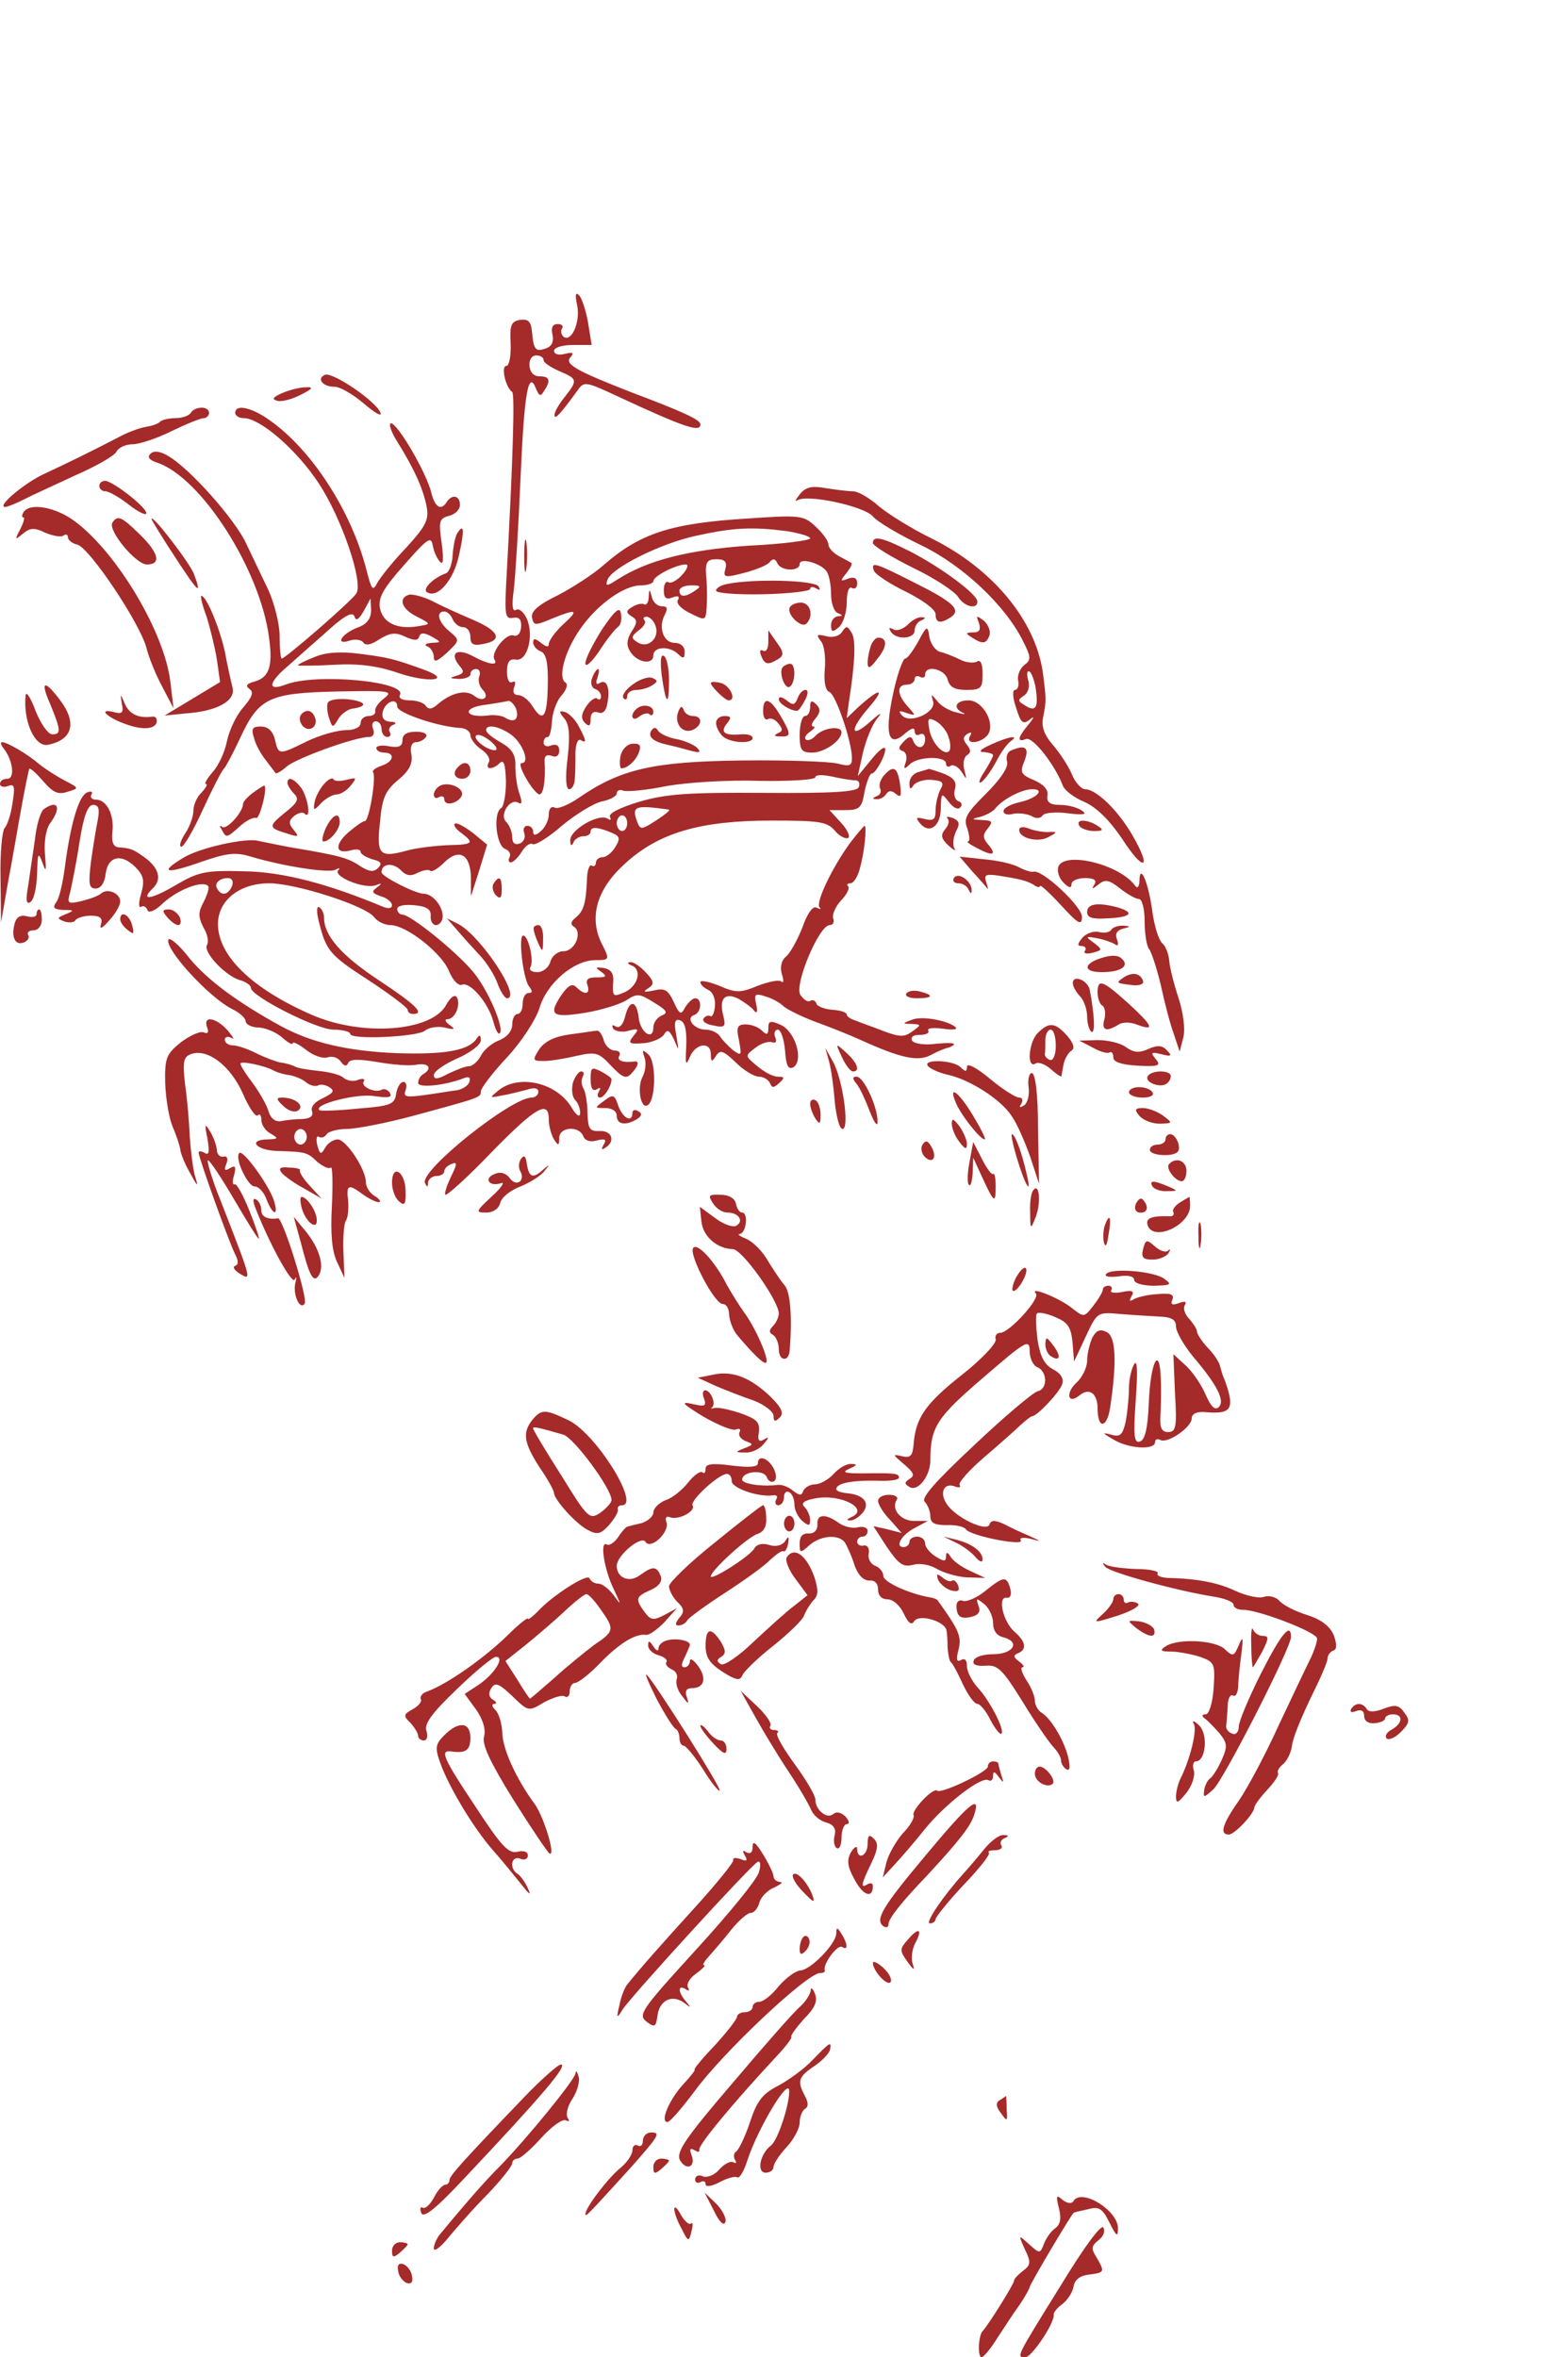 <?xml version="1.0" standalone="no"?>
<!DOCTYPE svg PUBLIC "-//W3C//DTD SVG 20010904//EN"
 "http://www.w3.org/TR/2001/REC-SVG-20010904/DTD/svg10.dtd">
<svg version="1.0" xmlns="http://www.w3.org/2000/svg"
 width="300pt" height="451pt" viewBox="0 0 300 451"
 preserveAspectRatio="xMidYMid meet">
<g transform="translate(0,451) scale(0.1,-0.1)"
fill="#a52a2a" stroke="none">
<path d="M1104 3927 c7 -30 -9 -71 -25 -62 -5 4 -7 11 -4 16 4 5 0 9 -8 9 -10
0 -13 -7 -10 -20 3 -13 -1 -22 -11 -26 -21 -8 -25 -4 -28 30 -2 21 -7 26 -23
24 -17 -3 -20 -10 -18 -45 1 -24 -3 -43 -8 -43 -11 0 -2 -41 11 -50 5 -4 2
-123 -12 -375 -2 -52 -1 -60 14 -57 12 2 16 -4 15 -18 -1 -12 -7 -18 -14 -16
-14 6 -45 -33 -37 -46 8 -12 -11 -10 -42 7 -31 16 -45 5 -24 -20 9 -10 7 -14
-7 -18 -14 -4 -13 -5 5 -6 12 0 22 4 22 9 0 6 5 10 11 10 6 0 9 -6 6 -14 -3
-7 0 -19 6 -25 15 -15 1 -26 -16 -12 -16 12 -43 6 -69 -16 -11 -10 -18 -11
-23 -4 -3 6 -17 11 -31 11 -14 0 -22 4 -19 10 16 26 -161 43 -219 20 -32 -12
-33 1 -4 28 13 11 47 42 77 68 38 35 55 45 59 35 3 -10 8 -7 18 10 l13 24 1
-23 c0 -15 -8 -26 -24 -32 -31 -11 -47 -35 -18 -26 11 4 23 2 27 -3 4 -7 15
-5 31 6 20 12 30 14 49 5 17 -8 25 -8 27 0 3 8 9 8 24 0 19 -11 19 -11 -1 -12
-11 -1 -14 -4 -7 -7 6 -2 12 -12 12 -20 0 -11 6 -9 25 8 25 24 25 24 5 41 -21
17 -27 38 -10 38 6 0 13 -7 16 -15 4 -8 12 -15 20 -15 8 0 14 -8 14 -19 0 -14
6 -17 25 -13 38 7 30 25 -22 47 -26 11 -61 27 -78 36 -17 8 -37 13 -43 11 -21
-7 -13 -28 16 -42 27 -14 27 -14 3 -18 -41 -7 -68 6 -74 34 -4 20 6 38 47 84
44 50 51 55 54 36 2 -11 8 -25 14 -31 6 -7 7 5 3 36 -6 41 -5 47 14 52 12 3
21 12 21 21 0 18 -15 21 -25 6 -11 -18 -23 -11 -30 18 -9 37 -64 132 -77 132
-5 0 0 -16 12 -35 33 -53 49 -89 56 -123 5 -26 0 -37 -38 -79 -25 -26 -50 -57
-56 -68 -9 -17 -11 -14 -21 25 -29 113 -106 232 -188 288 -33 23 -63 29 -63
12 0 -5 7 -10 16 -10 32 0 102 -61 144 -125 44 -67 85 -188 72 -210 -7 -13
-136 -125 -143 -125 -2 0 -4 19 -4 43 0 23 -10 62 -21 87 -12 25 -31 65 -43
90 -21 46 -109 145 -150 168 -15 9 -27 10 -33 4 -7 -7 -2 -12 12 -17 84 -27
199 -206 215 -337 7 -53 0 -74 -28 -82 -15 -4 -18 -8 -10 -14 9 -6 6 -15 -12
-36 -14 -16 -27 -45 -31 -65 -4 -20 -16 -46 -27 -58 -11 -13 -17 -23 -13 -23
4 0 0 -7 -8 -16 -9 -8 -16 -24 -16 -35 0 -11 -7 -31 -16 -44 -9 -14 -12 -25
-7 -25 5 0 24 33 42 73 18 39 36 74 40 77 3 3 17 29 30 57 36 78 55 87 186 90
101 2 108 1 90 -13 -11 -8 -19 -20 -17 -25 1 -5 -5 -9 -13 -9 -8 0 -15 -6 -15
-13 0 -8 -11 -14 -28 -14 -16 0 -49 -9 -74 -21 -55 -27 -55 -27 -62 3 -4 16
-13 25 -27 25 -16 0 -19 -4 -13 -22 3 -13 14 -32 23 -43 8 -11 17 -22 18 -24
2 -2 11 3 21 12 18 16 131 57 158 57 8 0 11 6 8 15 -4 8 -1 15 5 15 6 0 11 -7
11 -15 0 -8 5 -15 11 -15 5 0 8 4 5 9 -4 5 0 12 6 14 8 3 5 6 -5 6 -12 1 -17
7 -15 18 4 20 28 30 28 11 0 -12 79 -39 123 -41 9 -1 17 -7 17 -14 0 -6 9 -19
21 -27 12 -8 18 -19 14 -25 -8 -14 8 -14 21 -1 8 8 11 -3 12 -35 0 -25 -4 -47
-9 -51 -16 -9 -10 -71 7 -78 8 -3 12 -10 9 -16 -3 -5 -2 -10 2 -10 5 0 14 9
21 20 7 12 17 18 21 15 5 -3 31 13 57 36 27 22 61 43 77 46 15 3 27 10 27 15
0 6 6 8 13 5 7 -2 44 1 82 9 40 7 116 12 178 10 59 -1 107 2 107 7 0 5 14 5
33 1 17 -4 37 -7 44 -7 6 0 9 -6 6 -13 -3 -9 -49 -12 -181 -11 -146 1 -188 -2
-239 -17 -37 -11 -60 -23 -56 -29 3 -6 1 -7 -5 -3 -17 10 -72 -22 -71 -42 0
-10 3 -12 6 -4 2 6 11 12 19 12 8 0 14 4 14 9 0 10 14 9 42 -3 14 -6 15 -11 5
-27 -6 -10 -17 -19 -24 -19 -7 0 -13 -5 -13 -11 0 -5 -4 -8 -8 -5 -4 3 -9 -10
-9 -27 -2 -45 -6 -60 -22 -73 -9 -7 -10 -13 -3 -17 17 -11 2 -47 -20 -47 -11
0 -22 -9 -25 -20 -3 -11 -14 -20 -25 -20 -10 0 -17 4 -13 10 7 11 -4 60 -14
60 -10 0 0 -83 11 -97 7 -9 7 -13 -1 -13 -6 0 -11 -9 -11 -20 0 -11 -4 -20
-10 -20 -5 0 -10 -9 -10 -20 0 -13 -10 -24 -24 -30 -14 -5 -30 -18 -36 -30 -6
-11 -16 -20 -23 -20 -7 0 -24 -7 -39 -14 -20 -11 -28 -12 -28 -3 0 7 20 21 45
32 25 11 45 26 45 35 0 10 -3 11 -8 3 -15 -23 -61 -31 -153 -28 -95 4 -163 20
-222 52 -82 45 -139 87 -174 129 -20 26 -39 42 -41 36 -6 -19 78 -110 121
-132 15 -7 27 -18 27 -24 0 -6 12 -12 26 -12 14 -1 34 -10 45 -20 10 -9 19
-14 19 -10 0 4 12 -2 26 -13 14 -11 32 -17 41 -14 8 3 19 0 25 -8 6 -9 11 -10
14 -3 3 8 20 8 56 2 29 -5 62 -8 75 -5 23 4 31 -7 13 -18 -6 -3 -10 -11 -10
-17 0 -10 51 -5 87 9 10 4 14 2 11 -7 -2 -7 -13 -14 -24 -16 -10 -1 -38 -6
-61 -9 -36 -5 -42 -4 -37 9 3 9 1 16 -4 16 -6 0 -12 -10 -14 -22 -3 -21 -10
-24 -73 -29 -38 -4 -72 -5 -74 -3 -12 11 71 32 104 27 28 -4 36 -3 31 6 -4 6
-11 9 -16 6 -12 -7 -41 6 -34 16 3 5 -2 6 -11 3 -8 -4 -21 -2 -28 4 -6 6 -28
11 -47 13 -19 2 -39 5 -45 8 -5 3 -18 7 -28 8 -10 2 -31 10 -47 18 -16 8 -36
15 -45 15 -8 0 -15 5 -15 11 0 5 6 7 13 3 6 -4 3 2 -7 14 -22 25 -48 30 -40 7
4 -10 2 -14 -7 -10 -8 2 -27 -7 -44 -20 -27 -22 -30 -30 -29 -77 1 -29 7 -66
14 -83 7 -16 14 -37 15 -45 1 -8 9 -28 19 -45 14 -26 16 -27 9 -5 -4 14 -8 48
-10 75 -1 28 -5 73 -9 101 -5 42 -3 52 11 57 31 12 75 -21 99 -74 12 -28 25
-47 29 -43 4 4 7 0 7 -9 0 -9 8 -21 18 -26 15 -9 15 -10 -5 -11 -39 0 -25 -20
15 -22 58 -2 59 -2 79 -21 11 -9 22 -14 26 -11 3 4 4 -29 2 -72 -3 -55 0 -88
10 -109 l14 -30 -2 50 c-1 28 1 55 5 60 4 6 5 23 4 38 -4 31 1 32 28 12 11 -8
25 -15 30 -15 6 0 3 5 -6 11 -10 5 -18 18 -18 27 0 25 -38 82 -54 82 -8 0 -19
-7 -24 -16 -8 -14 -10 -13 -15 5 -3 12 -1 19 3 16 5 -3 11 -1 15 5 3 5 21 10
38 10 18 0 75 11 127 25 129 35 130 35 130 47 0 6 22 35 50 65 28 30 55 72 62
94 14 48 66 92 107 92 27 0 28 1 13 30 -26 51 -11 105 43 154 65 60 145 83
281 83 91 0 106 -2 121 -19 9 -11 21 -17 26 -14 4 3 -2 16 -14 29 l-22 24 30
0 c27 0 32 4 37 35 4 19 10 35 14 35 4 0 12 11 19 25 15 33 4 32 -23 -2 l-23
-28 10 45 c6 25 18 54 27 65 11 13 7 12 -11 -4 -40 -36 -43 -19 -5 25 33 38
22 39 -20 1 l-22 -21 4 30 c12 76 14 121 5 134 -8 13 -10 13 -18 1 -5 -8 -18
-12 -31 -8 -17 4 -19 3 -10 -9 7 -7 10 -32 8 -54 -2 -25 1 -41 9 -44 12 -5 43
-95 43 -127 0 -14 -5 -16 -27 -10 -16 4 -98 7 -183 6 -169 -2 -232 -16 -312
-71 -20 -14 -42 -23 -47 -19 -6 3 -11 -2 -11 -13 0 -11 -7 -25 -15 -32 -10 -9
-15 -9 -15 -1 0 6 -5 11 -11 11 -6 0 -9 -6 -6 -14 3 -8 -1 -17 -9 -20 -9 -3
-14 1 -14 12 0 10 -5 23 -12 30 -13 13 8 46 24 36 7 -4 7 2 2 17 -5 13 -8 37
-8 53 1 21 -6 33 -27 45 -16 9 -29 19 -29 24 0 12 24 8 47 -8 22 -15 38 -55
21 -55 -5 0 -1 -13 9 -30 9 -16 21 -30 25 -30 8 0 12 29 10 62 -1 11 3 15 13
12 9 -4 15 0 15 10 0 10 -6 13 -15 10 -8 -4 -15 -1 -15 5 0 6 3 11 8 11 4 0 7
14 8 30 1 17 9 39 18 49 10 11 13 22 8 25 -15 9 -2 59 27 101 32 47 84 85 117
85 13 0 24 4 24 8 0 10 44 32 62 32 6 0 3 -9 -7 -20 -10 -11 -22 -17 -26 -14
-5 3 -9 -4 -9 -15 0 -15 4 -19 17 -14 10 4 14 2 10 -5 -4 -6 6 -17 23 -25 30
-15 30 -15 32 11 1 15 1 42 -1 60 -2 27 2 32 20 32 16 0 20 -5 17 -18 -5 -17
-2 -18 36 -8 23 6 45 15 49 21 6 7 10 6 14 -2 6 -16 43 -17 43 -2 0 13 42 1
52 -15 4 -6 8 -25 8 -43 0 -17 6 -34 13 -36 10 -4 10 -6 0 -6 -7 -1 -13 -8
-13 -17 0 -14 3 -14 15 -4 8 7 15 28 15 47 0 20 4 32 10 28 6 -3 10 1 10 9 0
10 -6 13 -17 9 -16 -6 -16 -5 -4 10 8 10 12 18 10 20 -2 1 -13 7 -24 13 -11 6
-20 16 -20 22 0 7 -11 22 -24 34 -23 22 -29 23 -130 16 -147 -9 -206 -28 -276
-89 -19 -17 -59 -43 -88 -58 -37 -18 -52 -31 -49 -43 3 -15 6 -15 37 -2 49 20
54 18 22 -11 -15 -14 -27 -31 -27 -37 0 -7 -5 -6 -15 2 -11 9 -15 9 -15 1 0
-6 6 -14 14 -17 11 -4 15 -22 14 -65 -1 -62 -9 -73 -30 -39 -7 11 -19 20 -26
20 -9 0 -12 6 -8 16 3 8 2 12 -4 9 -6 -3 -10 5 -10 20 0 19 5 25 17 23 22 -4
35 46 21 78 -6 13 -15 21 -21 17 -7 -4 -8 10 -4 39 3 24 9 122 13 216 7 161
15 207 30 167 6 -13 8 -14 15 -3 13 20 11 28 -9 28 -11 0 -18 8 -19 20 -1 11
4 20 13 20 8 0 14 -4 14 -9 0 -5 14 -14 30 -21 35 -15 36 -17 10 -50 -11 -14
-20 -29 -19 -35 0 -9 12 4 44 48 12 18 16 17 76 -11 129 -60 159 -70 159 -54
0 9 -33 24 -131 61 -105 41 -129 54 -118 67 8 9 5 11 -10 7 -12 -3 -21 -1 -21
6 0 6 16 11 36 11 l36 0 -7 43 c-4 23 -12 47 -17 52 -7 7 -8 1 -4 -18z m400
-433 c25 -4 46 -10 46 -14 0 -4 -53 -11 -117 -14 -116 -8 -195 -28 -252 -65
-20 -13 -23 -13 -19 -1 7 23 101 70 170 85 73 16 108 17 172 9z m-174 -114
c-19 -13 -30 -13 -30 0 0 6 10 10 23 10 18 0 19 -2 7 -10z m-343 -225 c7 -20
-2 -29 -19 -19 -7 5 -23 7 -35 5 -43 -5 -50 14 -8 20 22 3 44 7 48 8 4 0 10
-6 14 -14z m-37 -78 c0 -4 -9 -3 -20 3 -11 6 -20 15 -20 20 0 6 9 5 20 -2 11
-7 20 -16 20 -21z m330 -116 c3 -1 -8 -10 -25 -21 -28 -18 -30 -18 -36 -2 -11
30 -4 32 61 23z m-80 -26 c0 -8 -4 -15 -10 -15 -5 0 -10 7 -10 15 0 8 5 15 10
15 6 0 10 -7 10 -15z m-675 -474 c6 -3 19 -7 29 -8 11 -2 25 -8 32 -14 7 -6
17 -8 22 -6 4 3 14 2 22 -3 11 -7 8 -11 -12 -21 -16 -7 -24 -17 -21 -25 3 -9
-3 -14 -18 -15 -13 0 -32 -2 -41 -4 -11 -2 -20 5 -24 18 -3 12 -17 36 -30 54
-13 17 -24 34 -24 38 0 6 48 -4 65 -14z m62 -126 c0 -8 -6 -15 -12 -15 -6 0
-12 7 -12 15 0 8 6 15 12 15 6 0 12 -7 12 -15z"/>
<path d="M542 2394 c9 -9 21 -13 28 -9 14 9 -5 25 -30 25 -12 0 -12 -3 2 -16z"/>
<path d="M622 3793 c-17 -7 -5 -23 18 -23 11 0 36 -15 56 -32 21 -18 35 -26
32 -18 -7 21 -90 78 -106 73z"/>
<path d="M540 3758 c-18 -8 -21 -12 -9 -15 8 -2 28 3 45 12 22 11 25 15 9 14
-11 0 -31 -5 -45 -11z"/>
<path d="M365 3720 c-3 -5 -16 -10 -29 -10 -12 0 -26 -3 -30 -7 -3 -4 -16 -8
-28 -10 -12 -2 -36 -11 -52 -20 -48 -25 -97 -49 -140 -69 -38 -17 -94 -64 -76
-64 4 0 21 7 37 15 15 8 60 28 98 46 39 17 74 37 78 45 4 8 18 14 31 14 12 0
46 11 74 25 29 14 56 25 62 25 5 0 10 5 10 10 0 6 -6 10 -14 10 -8 0 -18 -4
-21 -10z"/>
<path d="M190 3580 c0 -5 5 -10 12 -10 6 0 26 -11 45 -26 18 -14 33 -21 33
-16 0 12 -65 62 -79 62 -6 0 -11 -4 -11 -10z"/>
<path d="M1530 3564 c-8 -10 -10 -15 -4 -11 20 12 128 -12 144 -31 8 -10 50
-35 92 -55 81 -39 163 -117 196 -185 15 -30 15 -35 1 -45 -8 -7 -13 -20 -11
-29 2 -10 -1 -18 -6 -18 -5 0 -5 -14 2 -34 9 -29 13 -33 26 -23 10 8 9 5 -2
-9 -21 -25 -23 -35 -5 -28 13 5 55 -49 70 -88 3 -10 22 -24 41 -32 23 -10 48
-34 73 -71 42 -65 58 -59 19 8 -28 48 -69 87 -90 87 -7 0 -19 13 -25 28 -6 15
-23 41 -36 56 -18 21 -23 36 -19 55 6 30 6 33 -1 86 -15 99 -96 197 -213 255
-37 18 -82 46 -100 61 -18 16 -40 29 -50 29 -9 0 -33 3 -52 6 -27 5 -39 2 -50
-12z m452 -374 c5 -35 -1 -43 -22 -29 -13 8 -13 10 -1 18 8 5 12 18 8 30 -3
12 -2 19 3 16 4 -3 10 -19 12 -35z"/>
<path d="M45 3530 c-3 -5 -4 -10 0 -10 3 0 0 -10 -6 -22 -11 -21 -11 -22 5 -9
13 11 22 12 42 2 14 -6 30 -9 35 -6 5 4 9 2 9 -3 0 -5 8 -12 18 -14 23 -6 119
-149 132 -197 5 -20 19 -54 31 -76 l21 -40 -6 50 c-11 95 -102 247 -182 307
-37 28 -87 37 -99 18z"/>
<path d="M215 3510 c-9 -15 45 -80 66 -80 28 0 23 22 -14 58 -35 34 -42 37
-52 22z"/>
<path d="M290 3517 c0 -2 20 -35 45 -73 45 -69 52 -75 36 -32 -8 21 -81 116
-81 105z"/>
<path d="M875 3490 c-4 -6 -8 -26 -9 -43 -1 -17 -7 -32 -13 -34 -23 -8 -46
-30 -36 -36 20 -13 51 23 61 70 11 49 10 63 -3 43z"/>
<path d="M1003 3445 c0 -27 2 -38 4 -22 2 15 2 37 0 50 -2 12 -4 0 -4 -28z"/>
<path d="M1670 3471 c0 -5 34 -26 76 -47 42 -20 81 -46 87 -56 12 -19 37 -25
37 -9 0 14 -69 65 -127 95 -55 28 -73 32 -73 17z"/>
<path d="M1672 3418 c3 -7 30 -25 61 -40 32 -16 57 -34 57 -43 0 -17 9 -19 29
-6 21 14 5 29 -69 66 -77 39 -84 41 -78 23z"/>
<path d="M1393 3393 c-13 -2 -23 -8 -23 -13 0 -5 40 -8 90 -7 49 1 90 6 90 10
0 5 5 5 12 1 7 -4 8 -3 4 4 -7 12 -123 15 -173 5z"/>
<path d="M1241 3367 c0 -10 -5 -16 -9 -13 -4 2 -14 0 -22 -5 -12 -7 -13 -11
-2 -18 12 -7 12 -12 0 -30 -9 -15 -10 -26 -2 -38 13 -21 44 -26 44 -7 0 17 31
19 48 2 9 -9 12 -8 12 5 0 10 -8 17 -19 17 -22 0 -32 30 -19 54 6 12 5 16 -6
16 -8 0 -17 8 -19 18 -4 16 -5 16 -6 -1z m13 -54 c9 -23 -14 -45 -34 -32 -13
8 -13 11 2 23 10 7 15 16 11 19 -3 4 -2 7 4 7 6 0 14 -8 17 -17z"/>
<path d="M395 3331 c7 -22 16 -59 20 -83 l6 -43 -53 -32 -53 -32 40 4 c60 4
96 24 90 49 -3 12 -10 43 -15 70 -10 45 -35 106 -45 106 -2 0 2 -18 10 -39z"/>
<path d="M1510 3344 c0 -15 25 -36 33 -27 15 15 7 42 -13 40 -11 -1 -20 -6
-20 -13z"/>
<path d="M1152 3306 c-17 -27 -32 -56 -32 -65 0 -9 12 2 27 24 14 22 31 43 36
46 5 4 7 15 5 25 -2 14 -11 7 -36 -30z"/>
<path d="M1736 3314 c-9 -8 -21 -12 -27 -8 -8 4 -9 3 -5 -4 10 -17 46 -15 46
2 0 8 6 17 13 19 8 4 9 6 0 6 -6 1 -19 -6 -27 -15z"/>
<path d="M1873 3318 c4 -13 1 -18 -11 -18 -15 0 -15 -2 -2 -10 20 -13 27 -12
33 4 3 8 -2 20 -10 28 -15 11 -16 11 -10 -4z"/>
<path d="M1757 3283 c-10 -18 -21 -33 -25 -33 -4 0 -13 -24 -20 -53 -21 -89
-14 -121 20 -90 12 10 18 12 18 4 0 -7 5 -9 10 -6 6 3 10 -1 10 -9 0 -19 -16
-21 -23 -3 -3 9 -8 9 -18 -2 -10 -10 -11 -15 -2 -18 7 -2 9 -12 6 -21 -5 -14
-3 -15 8 -4 16 15 69 16 69 1 0 -5 4 -8 9 -4 6 3 15 -3 21 -12 10 -16 10 -16
5 4 -3 12 -1 24 5 28 8 5 8 10 0 20 -8 10 -8 15 1 21 8 4 9 3 5 -4 -10 -17 19
-15 33 1 17 21 -8 67 -36 67 -25 0 -31 -15 -10 -24 6 -3 1 -3 -13 1 -14 3 -31
13 -37 22 -12 14 -12 14 -8 0 8 -21 -43 -45 -59 -28 -8 9 -6 10 8 5 19 -6 19
-6 3 12 -21 23 -22 42 -2 42 8 0 15 5 15 11 0 5 5 7 10 4 6 -3 10 -1 10 4 0
20 38 11 43 -9 4 -15 14 -20 36 -20 28 0 31 3 31 31 0 19 -4 28 -11 23 -6 -3
-21 -2 -32 4 -12 6 -30 13 -39 15 -9 3 -18 16 -20 29 -3 22 -5 21 -21 -9z m58
-184 c4 -11 4 -23 1 -26 -10 -10 -34 16 -38 42 -4 21 -2 23 13 15 10 -6 21
-19 24 -31z"/>
<path d="M1470 3282 c0 -13 -4 -20 -10 -17 -6 3 -7 -1 -4 -9 7 -18 13 -19 33
-7 11 7 11 13 -3 32 l-16 23 0 -22z"/>
<path d="M1666 3274 c-3 -9 -6 -23 -6 -32 0 -13 5 -11 19 8 19 23 19 40 1 40
-4 0 -11 -7 -14 -16z"/>
<path d="M602 3253 c-18 -7 -32 -14 -32 -16 0 -1 31 -1 68 1 48 3 85 -2 125
-16 57 -19 103 -14 50 6 -58 21 -69 24 -124 31 -37 5 -66 3 -87 -6z"/>
<path d="M1266 3218 c8 -57 14 -61 14 -10 0 22 -4 44 -10 47 -6 4 -7 -10 -4
-37z"/>
<path d="M1498 3234 c-9 -8 3 -44 13 -38 11 7 12 44 1 44 -5 0 -11 -3 -14 -6z"/>
<path d="M1133 3213 c-4 -9 -1 -19 5 -21 7 -2 12 -9 12 -14 0 -6 -3 -8 -7 -5
-3 4 -13 -2 -21 -14 -10 -15 -11 -24 -3 -32 8 -8 11 -6 11 7 0 11 5 16 14 13
9 -4 16 3 18 17 6 29 -1 48 -15 39 -6 -4 -8 0 -4 10 3 10 4 17 1 17 -2 0 -8
-8 -11 -17z"/>
<path d="M1210 3200 c-14 -10 -21 -22 -17 -26 4 -4 7 -2 7 4 0 7 8 12 18 12 9
0 23 4 30 9 11 7 11 9 0 14 -8 3 -25 -3 -38 -13z"/>
<path d="M1360 3203 c0 -6 27 -33 34 -33 16 0 3 28 -14 33 -11 3 -20 3 -20 0z"/>
<path d="M96 3163 c21 -51 21 -58 4 -58 -8 0 -22 20 -32 45 -9 25 -18 38 -19
30 -5 -49 17 -100 43 -95 48 10 56 43 21 88 -29 38 -36 33 -17 -10z"/>
<path d="M1526 3174 c-5 -13 -9 -14 -21 -4 -9 7 -15 8 -15 2 0 -8 22 -22 35
-22 3 0 9 9 15 20 6 11 7 20 1 20 -5 0 -12 -7 -15 -16z"/>
<path d="M233 3164 c4 -18 1 -21 -17 -16 -31 7 -8 -13 29 -25 32 -11 55 -7 55
8 0 5 -3 8 -7 8 -27 -4 -45 4 -54 24 -9 21 -9 21 -6 1z"/>
<path d="M627 3165 c-2 -5 -1 -19 3 -30 6 -18 7 -18 17 -1 5 9 17 18 26 20 32
4 28 14 -7 18 -20 2 -37 -1 -39 -7z"/>
<path d="M1460 3149 c0 -11 4 -18 9 -15 5 3 14 0 20 -8 9 -11 9 -15 -1 -19 -8
-4 -7 -6 5 -6 21 -1 21 4 0 40 -20 34 -33 37 -33 8z"/>
<path d="M1550 3157 c0 -9 -4 -17 -10 -17 -5 0 -10 -16 -10 -35 0 -30 3 -35
24 -35 23 0 56 23 56 39 0 13 -34 9 -49 -6 -7 -8 -16 -11 -19 -8 -4 3 0 10 8
15 8 6 11 10 6 10 -5 0 -3 7 4 15 10 12 10 19 2 27 -9 9 -12 8 -12 -5z"/>
<path d="M1217 3153 c-13 -12 -7 -25 6 -14 8 6 17 8 20 4 4 -3 7 -1 7 5 0 13
-22 16 -33 5z"/>
<path d="M1298 3149 c-9 -22 7 -43 26 -36 20 8 21 27 2 27 -8 0 -16 5 -18 12
-3 8 -6 7 -10 -3z"/>
<path d="M577 3144 c-10 -11 4 -33 18 -28 8 3 11 12 8 20 -5 15 -16 18 -26 8z"/>
<path d="M1080 3135 c9 -11 11 -32 6 -75 -5 -39 -3 -60 3 -60 6 0 11 10 11 23
1 12 1 34 1 49 1 16 5 25 10 22 12 -7 11 -1 -4 27 -7 13 -19 25 -27 27 -11 3
-11 0 0 -13z"/>
<path d="M1370 3127 c0 -7 5 -18 12 -25 14 -14 58 -16 58 -4 0 5 -10 8 -22 7
-32 -3 -41 4 -27 21 9 11 8 14 -5 14 -9 0 -16 -6 -16 -13z"/>
<path d="M1246 3112 c-7 -12 4 -21 31 -27 10 -2 29 -7 43 -11 19 -5 22 -4 14
5 -6 6 -24 14 -40 17 -16 3 -31 10 -35 16 -4 7 -8 7 -13 0z"/>
<path d="M770 3094 c0 -12 -7 -15 -25 -12 -14 3 -25 1 -25 -3 0 -5 7 -9 15 -9
22 0 18 -18 -5 -25 -11 -4 -19 -9 -16 -13 6 -11 -8 -93 -16 -93 -4 0 -18 -10
-32 -22 -27 -24 -24 -42 5 -34 11 3 19 2 19 -3 0 -4 10 -10 22 -14 17 -4 20
-8 11 -17 -8 -8 -17 -7 -34 4 -24 16 -39 20 -134 36 -27 5 -54 11 -60 12 -23
7 -113 -13 -144 -32 -48 -29 -34 -32 34 -8 49 17 66 19 95 10 64 -19 150 -32
162 -25 7 4 10 3 5 -1 -10 -12 49 -36 71 -29 13 5 14 4 3 -4 -11 -8 -9 -11 8
-17 11 -3 21 -11 21 -17 0 -6 -7 -7 -17 -3 -105 44 -192 67 -266 68 -74 2 -87
-1 -130 -26 -49 -29 -70 -31 -44 -6 17 17 11 39 -17 59 -21 15 -25 17 -50 19
-9 1 -13 10 -11 29 4 33 -11 62 -31 62 -8 0 -12 4 -9 10 3 5 0 7 -8 4 -16 -6
-32 -59 -43 -144 -4 -30 -11 -61 -17 -67 -7 -10 -3 -13 14 -14 21 0 22 -1 5
-8 -17 -7 -18 -8 -3 -14 9 -3 19 -2 21 2 3 5 17 9 30 9 18 0 23 -5 19 -17 -3
-10 3 -7 16 8 12 13 21 29 21 36 0 16 -24 26 -36 16 -5 -5 -22 -11 -38 -15
-26 -6 -28 -5 -22 16 3 13 12 56 18 96 8 51 16 72 26 72 11 0 13 -8 9 -29 -3
-15 -9 -51 -13 -80 -5 -42 -4 -51 9 -51 10 0 17 11 19 27 4 35 30 41 57 14 16
-16 18 -26 11 -51 -5 -17 -5 -28 0 -25 4 3 10 0 12 -6 2 -7 15 -2 31 14 28 25
74 43 85 32 3 -3 -1 -16 -8 -30 -11 -20 -11 -29 -1 -49 8 -13 11 -28 7 -34 -8
-13 34 -58 62 -67 12 -3 22 -10 22 -15 0 -16 126 -80 158 -80 18 0 32 -4 32
-8 0 -12 128 -6 143 6 7 6 24 9 38 6 19 -5 21 -3 9 5 -8 6 -10 11 -4 11 15 0
26 28 18 42 -4 6 -12 0 -20 -14 -27 -52 -162 -62 -259 -19 -114 50 -178 113
-178 173 0 45 41 78 98 78 51 0 185 -43 201 -65 6 -8 20 -15 31 -15 30 0 98
-53 112 -88 7 -17 18 -29 25 -26 16 6 51 -36 60 -71 4 -15 9 -25 12 -22 10 9
-24 87 -52 119 -34 40 -119 108 -134 108 -5 0 -10 5 -10 11 0 6 14 9 33 7 23
-2 32 -8 31 -20 -1 -10 4 -18 10 -18 7 0 13 8 13 17 0 20 -20 43 -36 43 -16 0
-81 33 -81 41 0 17 21 19 36 5 11 -12 20 -13 33 -6 10 5 21 7 24 4 3 -3 15 4
26 15 29 29 51 17 52 -28 l0 -36 16 50 15 49 -28 23 c-16 12 -31 20 -34 17 -3
-3 3 -11 13 -18 25 -19 22 -22 -25 -23 -24 -1 -59 -5 -78 -10 -54 -15 -60 -9
-53 54 4 46 10 60 35 81 22 18 28 32 25 49 -3 14 1 23 9 23 7 0 16 5 19 10 4
6 -5 10 -19 10 -17 0 -26 -5 -26 -16z m-326 -279 c-7 -17 -20 -20 -28 -6 -7
10 3 21 20 21 8 0 11 -6 8 -15z"/>
<path d="M1895 3085 c-20 -9 -24 -14 -12 -14 9 -1 17 -3 17 -6 0 -3 -8 -18
-17 -32 -10 -15 -12 -24 -5 -19 6 4 19 22 28 39 9 18 22 35 28 39 18 13 -7 8
-39 -7z"/>
<path d="M7 3078 c18 -23 22 -58 7 -58 -8 0 -14 -4 -14 -10 0 -5 7 -7 15 -4
13 5 14 -1 9 -32 -3 -22 -10 -43 -15 -48 -5 -6 -9 -48 -8 -95 l1 -86 13 75 c8
41 19 107 26 145 7 39 14 72 15 74 2 2 14 -9 27 -24 18 -21 28 -26 46 -20 23
7 23 7 -6 22 -15 8 -37 22 -48 31 -22 19 -61 42 -71 42 -4 0 -2 -6 3 -12z"/>
<path d="M1187 3063 c-2 -13 -1 -23 2 -23 12 0 28 15 34 32 4 12 1 16 -13 15
-11 -1 -20 -11 -23 -24z"/>
<path d="M1934 3074 c-7 -3 -10 -13 -7 -22 2 -11 -13 -33 -41 -61 -38 -38 -43
-47 -35 -67 4 -13 5 -24 1 -24 -4 0 4 -6 18 -13 30 -16 38 -13 20 8 -10 12
-10 18 0 30 10 13 9 15 -11 16 -21 1 -21 2 -4 6 11 3 25 10 30 17 14 17 50 36
70 36 26 0 8 -18 -25 -25 -17 -4 -30 -11 -30 -17 0 -6 8 -8 19 -5 10 2 25 0
34 -4 9 -6 18 -5 22 1 3 5 25 7 48 4 31 -4 38 -2 27 5 -8 6 -27 11 -42 11 -19
0 -26 5 -24 18 2 11 -7 21 -25 29 -26 11 -28 15 -19 37 10 26 2 32 -26 20z"/>
<path d="M877 3043 c-12 -11 -8 -23 8 -23 8 0 15 7 15 15 0 16 -12 20 -23 8z"/>
<path d="M1690 3025 c-6 -8 -9 -18 -6 -24 3 -5 0 -12 -6 -14 -9 -4 -10 -6 -1
-6 6 -1 15 4 18 9 5 8 11 8 19 1 10 -8 11 -4 8 19 -5 33 -13 37 -32 15z"/>
<path d="M1758 3033 c-10 -2 -18 -12 -18 -21 0 -12 2 -14 8 -4 5 6 20 11 34
10 22 -2 25 -5 17 -19 -5 -10 -9 -28 -9 -40 0 -17 -4 -20 -21 -16 -16 4 -18 3
-9 -8 18 -22 40 -6 40 29 1 29 1 30 15 12 8 -11 18 -16 22 -11 5 4 3 10 -3 12
-7 2 -10 13 -7 23 4 14 -2 22 -22 30 -14 5 -27 9 -28 9 -1 -1 -10 -3 -19 -6z"/>
<path d="M620 3010 c-8 -9 -16 -24 -18 -34 -3 -18 -2 -18 13 -2 9 9 22 16 29
16 8 0 20 8 27 17 12 15 12 16 -8 11 -12 -3 -23 -3 -25 1 -2 4 -10 0 -18 -9z"/>
<path d="M550 3012 c0 -4 6 -14 13 -21 10 -10 6 -17 -18 -36 -32 -26 -32 -29
5 -40 21 -7 23 -6 12 7 -10 12 -10 18 1 27 8 6 17 8 20 4 13 -12 6 32 -7 50
-14 18 -26 22 -26 9z"/>
<path d="M485 2994 c-11 -8 -20 -18 -20 -22 0 -16 -32 -51 -40 -44 -5 4 -5 1
-1 -5 9 -17 9 -17 36 7 12 11 26 17 30 15 6 -4 22 55 16 62 0 1 -10 -5 -21
-13z"/>
<path d="M837 3003 c-11 -10 -8 -25 3 -18 6 3 10 1 10 -4 0 -13 22 -10 32 4
12 17 -30 34 -45 18z"/>
<path d="M84 2962 c-6 -4 -14 -29 -17 -57 -4 -27 -10 -68 -13 -89 -5 -28 -4
-37 4 -32 7 4 12 28 13 54 1 40 2 43 10 22 7 -20 8 -18 5 16 -2 24 2 48 10 59
22 30 15 46 -12 27z"/>
<path d="M623 2925 c-6 -14 -8 -25 -4 -25 12 0 31 23 31 37 0 21 -14 15 -27
-12z"/>
<path d="M1813 2944 c4 -4 2 -13 -5 -21 -9 -11 -7 -18 7 -31 10 -9 15 -11 11
-5 -4 7 -2 21 3 32 8 15 7 20 -6 26 -10 3 -14 3 -10 -1z"/>
<path d="M2065 2930 c3 -5 16 -10 28 -10 18 0 19 2 7 10 -20 13 -43 13 -35 0z"/>
<path d="M1627 2898 c-35 -48 -67 -115 -59 -124 4 -4 2 -4 -5 -1 -7 5 -18 -9
-28 -38 -10 -25 -24 -50 -32 -56 -8 -7 -11 -20 -7 -33 4 -12 3 -18 -1 -14 -4
4 -24 0 -45 -8 -34 -14 -42 -14 -74 0 -20 8 -36 11 -36 7 0 -5 7 -11 15 -15 8
-3 14 -16 13 -30 -1 -13 -5 -23 -9 -20 -4 2 -10 0 -13 -5 -3 -5 5 -11 19 -13
22 -5 24 -2 19 18 -9 34 3 46 29 33 12 -7 26 -17 30 -23 5 -6 7 -2 4 12 -5 20
-2 22 16 16 12 -3 29 -12 37 -20 9 -7 36 -20 60 -29 25 -9 63 -24 85 -34 79
-36 112 -43 137 -29 13 7 26 12 30 13 3 0 9 3 13 6 3 4 -12 4 -34 2 -22 -3
-42 0 -46 6 -3 7 2 11 15 11 12 0 19 4 16 8 -3 5 9 6 27 4 18 -3 29 -2 26 2
-13 13 -65 23 -84 15 -19 -7 -19 -8 -1 -8 19 -1 19 -2 2 -14 -16 -12 -25 -11
-55 0 -20 8 -44 16 -53 20 -10 3 -18 8 -18 12 0 4 -12 8 -27 9 -16 1 -30 7
-31 12 -2 6 -8 8 -12 5 -5 -3 -13 3 -19 12 -11 21 36 132 56 133 7 0 10 6 7
13 -2 7 4 22 15 34 11 11 17 24 14 27 -4 3 -2 6 4 6 6 0 14 12 18 28 9 31 14
82 9 82 -1 0 -14 -15 -27 -32z"/>
<path d="M1950 2922 c0 -16 37 -25 57 -13 17 9 16 10 -2 9 -11 0 -28 3 -37 7
-11 4 -18 3 -18 -3z"/>
<path d="M1860 2843 c14 -15 27 -30 29 -33 2 -3 1 3 -2 12 -5 14 -1 16 21 13
45 -7 56 -10 70 -18 6 -5 12 -5 12 -2 0 3 18 -13 40 -37 33 -36 40 -40 40 -22
0 20 -77 92 -93 86 -4 -1 -17 3 -28 9 -11 6 -41 13 -67 15 l-46 5 24 -28z"/>
<path d="M2025 2852 c-3 -9 1 -22 10 -31 10 -10 15 -11 15 -3 0 7 12 12 26 12
17 0 23 -4 18 -12 -6 -10 -5 -10 8 0 12 10 20 9 41 -8 14 -11 30 -20 36 -20 6
0 11 -19 11 -43 0 -24 4 -47 8 -52 5 -6 15 -37 23 -70 7 -33 18 -75 25 -94
l11 -33 7 27 c4 16 0 47 -9 75 -9 27 -17 59 -18 72 -1 13 -7 28 -13 33 -7 6
-15 32 -19 59 -7 55 -24 97 -25 61 0 -11 -4 -16 -8 -10 -29 41 -135 67 -147
37z"/>
<path d="M1825 2830 c-3 -5 0 -10 9 -10 8 0 17 -6 19 -12 4 -8 6 -9 6 -2 1 18
-26 37 -34 24z"/>
<path d="M944 2819 c-3 -6 -1 -16 5 -22 8 -8 11 -5 11 11 0 24 -5 28 -16 11z"/>
<path d="M610 2747 c14 -56 20 -64 96 -113 41 -27 74 -52 74 -56 0 -5 5 -8 10
-8 24 0 5 18 -66 65 -71 47 -104 85 -104 119 0 8 -4 17 -9 20 -5 4 -6 -8 -1
-27z"/>
<path d="M2080 2765 c0 -11 10 -14 40 -12 44 2 52 11 18 21 -38 10 -58 7 -58
-9z"/>
<path d="M70 2761 c0 -5 -8 -7 -19 -4 -12 3 -20 -2 -23 -14 -7 -26 1 -43 18
-36 7 3 11 9 8 14 -3 5 2 9 10 9 9 0 16 9 16 20 0 11 -2 20 -5 20 -3 0 -5 -4
-5 -9z"/>
<path d="M320 2755 c7 -8 16 -15 21 -15 5 0 6 7 3 15 -4 8 -13 15 -21 15 -13
0 -13 -3 -3 -15z"/>
<path d="M230 2751 c0 -5 6 -14 14 -20 12 -10 13 -8 9 8 -5 21 -23 30 -23 12z"/>
<path d="M875 2730 c11 -13 31 -35 44 -49 13 -14 28 -38 33 -53 6 -16 14 -28
18 -28 29 0 -50 119 -93 142 l-22 11 20 -23z"/>
<path d="M1021 2733 c0 -5 4 -17 9 -28 8 -18 9 -17 9 8 1 15 -3 27 -9 27 -5 0
-10 -3 -9 -7z"/>
<path d="M2126 2731 c-3 -5 -14 -7 -24 -4 -10 2 -24 -3 -31 -11 -10 -12 -10
-16 -2 -16 7 0 10 -4 7 -9 -4 -5 3 -7 14 -4 19 5 20 6 3 19 -17 12 -16 13 5 9
12 -2 27 -7 34 -11 7 -5 9 -2 5 9 -4 10 0 17 11 20 16 4 16 5 0 6 -9 0 -19 -3
-22 -8z"/>
<path d="M2107 2677 c-35 -11 -35 -27 1 -27 37 0 54 12 38 26 -7 7 -21 7 -39
1z"/>
<path d="M1208 2663 c21 -8 13 -39 -12 -51 -23 -10 -24 -9 -23 16 2 19 -3 27
-18 30 -16 2 -17 1 -5 -7 12 -9 11 -11 -9 -11 -16 0 -21 -4 -17 -15 6 -17 -5
-20 -21 -4 -8 8 -15 4 -27 -12 -28 -41 -21 -47 42 -37 31 5 67 16 80 24 21 14
26 13 53 -4 25 -15 28 -20 15 -25 -9 -4 -16 -14 -16 -23 0 -26 -25 -10 -28 19
-4 34 -18 35 -26 2 -4 -16 -11 -23 -18 -19 -6 4 -8 3 -5 -4 4 -5 17 -8 30 -4
19 5 20 3 9 -10 -11 -14 -9 -16 18 -14 17 1 35 9 40 16 7 12 11 9 20 -10 9
-22 9 -22 4 9 -5 25 -3 32 7 29 10 -4 13 -19 12 -49 -2 -36 -1 -40 7 -21 11
26 40 30 40 5 0 -15 2 -16 10 -3 8 12 14 10 38 -13 15 -15 35 -27 44 -27 9 0
18 -6 21 -12 4 -10 7 -10 18 0 11 10 10 12 -3 12 -9 0 -26 9 -39 20 -24 20
-24 20 -4 35 11 9 25 13 32 11 7 -3 10 1 6 10 -3 7 0 14 5 14 6 0 12 -18 14
-40 2 -29 6 -37 16 -32 20 13 4 68 -24 81 -20 9 -24 8 -24 -6 0 -13 -3 -14
-12 -5 -7 7 -21 12 -31 12 -16 0 -19 -5 -13 -31 5 -29 5 -30 -12 -18 -9 8 -21
20 -25 27 -4 6 -17 12 -27 12 -22 0 -39 22 -22 28 14 4 16 32 2 32 -5 0 -13
-8 -19 -17 -8 -16 -11 -14 -22 10 -11 23 -17 27 -38 22 -19 -4 -22 -3 -11 4
12 8 12 13 -4 30 -11 12 -24 21 -30 20 -6 0 -6 -3 2 -6z"/>
<path d="M2150 2640 c-16 -11 -15 -11 18 -15 12 -1 21 2 19 8 -5 15 -20 18
-37 7z"/>
<path d="M2053 2626 c1 -6 8 -17 15 -24 6 -7 12 -24 12 -37 0 -13 4 -26 8 -29
8 -5 6 33 -3 80 -4 20 -36 31 -32 10z"/>
<path d="M2100 2611 c0 -11 4 -22 9 -25 5 -3 7 -15 4 -26 -6 -21 3 -25 26 -11
8 6 24 6 38 0 33 -12 29 -2 -19 42 -49 44 -58 47 -58 20z"/>
<path d="M1734 2609 c-3 -5 6 -9 20 -9 31 0 34 6 6 13 -11 3 -23 1 -26 -4z"/>
<path d="M1986 2534 c-18 -17 -22 -69 -5 -59 5 4 19 -1 30 -11 10 -9 19 -15
20 -13 0 2 2 13 4 23 2 10 9 22 15 26 7 4 4 14 -8 28 -23 26 -35 27 -56 6z
m34 -25 c0 -17 -5 -29 -11 -27 -6 2 -10 7 -10 11 1 4 1 16 1 27 0 11 5 20 10
20 6 0 10 -14 10 -31z"/>
<path d="M1091 2531 c-30 -4 -48 -13 -59 -28 -14 -22 -13 -23 9 -23 13 0 42 5
63 10 36 8 42 6 65 -19 22 -23 29 -26 39 -15 14 15 16 25 5 23 -20 -3 -34 2
-28 11 3 6 -1 10 -9 10 -8 0 -18 9 -21 20 -3 11 -9 19 -13 18 -4 0 -27 -4 -51
-7z"/>
<path d="M2090 2506 c14 -8 28 -12 32 -10 5 3 8 -1 8 -9 0 -9 15 -14 47 -16
40 -2 45 0 34 13 -10 12 -9 14 11 9 19 -5 21 -3 11 7 -9 10 -18 11 -36 3 -17
-8 -28 -7 -42 3 -10 8 -35 14 -54 14 l-36 -1 25 -13z"/>
<path d="M1611 2487 c7 -15 16 -27 21 -27 14 0 9 16 -13 36 -21 19 -21 19 -8
-9z"/>
<path d="M1233 2487 c4 -10 2 -27 -4 -38 -11 -22 -2 -66 12 -52 14 14 14 82 0
95 -12 11 -13 10 -8 -5z"/>
<path d="M1586 2480 c4 -14 9 -49 11 -77 3 -29 9 -53 15 -53 14 0 0 98 -19
130 l-14 25 7 -25z"/>
<path d="M1775 2471 c3 -5 20 -13 37 -17 43 -9 104 -48 124 -80 10 -14 25 -49
35 -77 l17 -52 -2 106 c0 66 -5 106 -12 106 -5 0 -8 -13 -6 -27 2 -15 -2 -31
-9 -35 -8 -5 -10 -4 -5 3 4 7 2 12 -4 12 -7 0 -32 16 -56 36 -25 21 -44 31
-44 23 0 -10 -3 -10 -12 -1 -14 14 -72 16 -63 3z"/>
<path d="M1130 2445 c0 -17 4 -24 12 -19 7 4 8 3 4 -4 -4 -7 -3 -12 2 -12 8 0
22 22 22 35 0 3 -9 9 -20 15 -18 9 -20 8 -20 -15z"/>
<path d="M1096 2438 c-3 -13 -1 -27 4 -32 6 -6 10 -17 10 -25 0 -10 -7 -6 -17
11 -29 47 -100 63 -139 32 -18 -15 -18 -15 6 -10 14 2 35 8 48 11 14 5 22 3
22 -4 0 -6 -6 -11 -13 -11 -39 0 -213 -139 -204 -163 4 -9 6 -9 6 1 1 6 8 12
16 12 8 0 15 4 15 9 0 5 6 11 14 14 11 5 11 0 -1 -24 -8 -17 -13 -32 -11 -35
3 -2 43 34 88 81 86 88 110 101 110 63 0 -13 5 -30 10 -38 8 -13 10 -12 10 3
0 21 38 24 46 3 3 -8 13 -12 26 -8 16 4 19 2 13 -8 -5 -9 -4 -11 3 -6 20 12
13 33 -10 32 -20 -1 -23 4 -24 35 0 19 -4 41 -8 47 -4 7 -4 17 -1 22 3 6 2 10
-3 10 -5 0 -12 -10 -16 -22z"/>
<path d="M2196 2451 c-7 -11 22 -23 35 -15 5 3 9 9 9 15 0 12 -37 12 -44 0z"/>
<path d="M1639 2436 c6 -7 17 -31 25 -52 8 -21 15 -31 15 -21 1 27 -26 87 -40
87 -8 0 -9 -3 0 -14z"/>
<path d="M2160 2420 c0 -5 12 -10 26 -10 14 0 23 4 19 10 -3 6 -15 10 -26 10
-10 0 -19 -4 -19 -10z"/>
<path d="M1156 2404 c-19 -14 -19 -14 2 -14 13 0 22 -6 22 -15 0 -17 18 -19
39 -6 9 6 10 11 2 15 -6 4 -11 2 -11 -3 0 -20 -18 -11 -27 13 -7 22 -10 23
-27 10z"/>
<path d="M1828 2402 c8 -22 47 -72 56 -72 3 0 -7 20 -22 45 -27 45 -48 61 -34
27z"/>
<path d="M1550 2398 c0 -7 5 -20 10 -28 8 -12 10 -11 10 7 0 12 -4 25 -10 28
-5 3 -10 0 -10 -7z"/>
<path d="M2180 2375 c7 -8 24 -15 39 -15 25 1 25 1 7 15 -11 8 -29 15 -39 15
-16 0 -17 -3 -7 -15z"/>
<path d="M1821 2360 c0 -8 6 -24 14 -34 11 -15 15 -16 15 -5 0 8 -7 24 -15 35
-11 14 -14 15 -14 4z"/>
<path d="M397 2331 c4 -25 3 -32 -5 -27 -7 4 -12 4 -12 1 0 -10 59 -174 70
-195 6 -12 7 -19 0 -22 -6 -2 -1 -9 9 -15 23 -14 23 -14 -37 140 -17 42 -27
77 -24 77 4 -1 26 -34 50 -75 24 -41 45 -75 47 -75 2 0 -6 24 -18 54 -12 30
-25 53 -28 50 -4 -2 -5 6 -1 18 4 16 2 19 -8 13 -10 -6 -12 -4 -7 8 4 10 2 16
-6 14 -7 -1 -12 5 -12 13 -1 8 -6 24 -13 35 -10 17 -11 15 -5 -14z"/>
<path d="M1946 2293 c16 -53 29 -73 18 -28 -9 40 -22 75 -28 75 -2 0 2 -21 10
-47z"/>
<path d="M2230 2330 c0 -5 -7 -10 -15 -10 -8 0 -15 -4 -15 -10 0 -11 43 -14
53 -4 8 8 -3 34 -14 34 -5 0 -9 -4 -9 -10z"/>
<path d="M1765 2320 c-4 -6 -2 -17 4 -23 15 -15 25 -2 13 19 -7 12 -11 13 -17
4z"/>
<path d="M1855 2287 c-4 -21 -5 -41 -1 -44 3 -4 6 7 7 23 l1 29 17 -37 c23
-50 26 -52 26 -18 0 16 -2 26 -5 24 -2 -3 -12 10 -21 28 l-17 33 -7 -38z"/>
<path d="M458 2304 c-10 -9 16 -64 29 -64 8 0 18 -11 23 -25 12 -31 24 -33 14
-2 -9 29 -59 98 -66 91z"/>
<path d="M997 2293 c-5 -7 -5 -17 -2 -23 11 -18 -6 -32 -19 -15 -7 10 -18 14
-29 9 -22 -8 -12 -25 11 -18 9 4 2 -8 -17 -25 -31 -29 -32 -31 -11 -31 13 0
24 7 27 18 2 11 20 25 39 32 19 8 40 21 46 30 10 12 10 13 -2 3 -20 -19 -28
-16 -32 10 -2 15 -5 18 -11 10z"/>
<path d="M2237 2283 c-8 -7 11 -33 24 -33 5 0 9 9 9 20 0 19 -20 27 -33 13z"/>
<path d="M539 2266 c5 -6 24 -20 43 -30 l33 -19 -23 25 c-12 13 -20 26 -18 29
2 2 -7 5 -20 5 -18 2 -22 -1 -15 -10z"/>
<path d="M750 2247 c0 -13 6 -30 14 -36 10 -9 13 -5 12 21 -1 37 -26 52 -26
15z"/>
<path d="M2205 2240 c3 -5 16 -10 28 -9 21 0 21 1 2 9 -28 12 -37 12 -30 0z"/>
<path d="M1978 2234 c-5 -4 -8 -23 -7 -43 0 -34 1 -34 10 -11 11 27 8 66 -3
54z"/>
<path d="M1364 2208 c6 -10 18 -18 28 -18 21 0 32 -16 17 -25 -6 -4 -24 2 -40
14 l-30 22 3 -28 c3 -29 30 -52 60 -53 18 0 88 -99 88 -123 0 -7 -5 -18 -11
-24 -8 -8 -8 -13 0 -17 6 -4 11 -16 11 -27 0 -24 20 -26 21 -1 5 63 1 111 -10
123 -7 8 -21 29 -32 47 -10 18 -29 37 -42 42 -12 5 -17 9 -12 9 13 1 17 41 5
41 -5 0 -10 7 -12 17 -2 10 -13 17 -29 17 -23 1 -25 -1 -15 -16z"/>
<path d="M489 2198 c28 -71 70 -147 75 -136 3 7 4 4 1 -7 -5 -22 9 -53 18 -39
6 11 -42 164 -51 163 -20 -3 -32 3 -32 15 0 8 -4 18 -10 21 -6 4 -7 -2 -1 -17z"/>
<path d="M577 2200 c7 -28 31 -46 29 -23 -1 17 -19 43 -29 43 -3 0 -3 -9 0
-20z"/>
<path d="M2175 2210 c-8 -13 -1 -24 14 -19 6 3 7 10 2 18 -6 10 -10 10 -16 1z"/>
<path d="M2257 2209 c-9 -6 -15 -14 -12 -18 2 -5 -1 -9 -8 -8 -35 1 -46 -4
-41 -18 12 -31 81 1 81 38 0 9 -1 17 -1 17 -1 0 -9 -5 -19 -11z"/>
<path d="M576 2131 c16 -63 24 -77 34 -61 11 18 1 52 -25 84 l-23 28 14 -51z"/>
<path d="M2114 2166 c-3 -8 -4 -23 -2 -33 3 -11 6 -6 9 15 6 34 2 42 -7 18z"/>
<path d="M2293 2145 c0 -22 2 -30 4 -17 2 12 2 30 0 40 -3 9 -5 -1 -4 -23z"/>
<path d="M2187 2120 c-4 -16 0 -20 18 -20 13 0 27 6 31 13 4 6 3 9 -1 4 -5 -4
-16 0 -25 8 -16 14 -18 14 -23 -5z"/>
<path d="M1326 2122 c-8 -13 41 -107 57 -107 7 0 12 -9 12 -21 1 -11 7 -28 15
-38 34 -40 52 -57 56 -53 6 6 -21 68 -43 97 -10 14 -24 37 -32 51 -22 44 -57
83 -65 71z"/>
<path d="M1943 2064 c-6 -13 -8 -24 -4 -24 10 0 31 39 23 44 -4 2 -12 -7 -19
-20z"/>
<path d="M2116 2072 c-3 -5 8 -6 25 -4 17 3 29 0 29 -7 0 -6 16 -11 38 -11 32
1 35 2 20 13 -19 15 -104 22 -112 9z"/>
<path d="M2110 2043 c0 -5 -8 -18 -18 -31 -18 -23 -18 -23 -42 -4 -24 19 -82
42 -68 27 9 -9 -51 -75 -68 -75 -7 0 -11 -6 -9 -12 3 -7 -26 -38 -64 -68 -71
-56 -89 -83 -93 -133 -2 -23 -6 -27 -23 -23 -18 4 -17 3 4 -15 19 -16 22 -22
12 -28 -11 -7 -11 -10 -1 -16 16 -10 40 21 40 51 0 63 12 82 101 158 82 71 89
75 89 51 0 -14 7 -28 15 -31 19 -8 20 -42 0 -46 -8 -2 -62 -47 -120 -102 -75
-70 -103 -102 -96 -109 6 -6 11 -19 11 -28 0 -13 8 -17 31 -17 17 1 34 -3 37
-8 9 -13 113 -33 105 -21 -3 5 5 6 18 3 23 -6 23 -6 -1 5 -14 6 -36 16 -49 23
-18 8 -25 8 -28 -1 -5 -15 -66 14 -82 40 -14 21 -5 41 16 33 8 -3 12 -2 9 3
-3 4 18 28 46 52 28 24 60 52 70 62 10 9 20 17 22 17 10 0 53 46 58 61 4 11
-2 21 -17 29 -17 9 -25 25 -30 57 -3 25 -4 47 -1 50 3 3 19 0 35 -7 24 -10 30
-19 33 -48 l3 -37 22 47 c22 47 22 48 65 44 24 -2 58 -4 76 -5 24 -1 32 -6 32
-19 0 -10 15 -36 33 -58 46 -54 61 -84 49 -96 -7 -7 -15 0 -25 23 -8 19 -25
44 -38 56 l-24 22 3 -74 c4 -65 2 -75 -13 -75 -12 0 -16 8 -15 28 1 15 2 47 1
72 -2 69 -20 35 -23 -44 -2 -48 -7 -71 -17 -74 -11 -4 -13 10 -8 79 4 55 3 79
-3 69 -5 -8 -10 -29 -10 -46 0 -17 -3 -46 -6 -63 -6 -26 -10 -31 -28 -26 -18
5 -17 3 4 -9 29 -18 80 -21 80 -5 0 5 4 7 10 4 13 -8 60 24 60 41 0 9 10 14
28 12 49 -4 55 7 35 62 -4 8 -7 20 -9 27 -1 6 -11 22 -23 34 -12 13 -21 27
-21 32 0 4 -7 15 -15 24 -8 8 -12 20 -8 26 4 7 0 8 -11 4 -13 -5 -17 -3 -13 6
4 11 -3 13 -28 11 -19 -1 -40 -6 -46 -10 -8 -5 -9 -3 -4 6 6 10 1 12 -18 8
-15 -3 -24 -1 -21 3 3 5 0 9 -5 9 -6 0 -11 -3 -11 -7z"/>
<path d="M2090 1951 c-5 -11 -10 -31 -10 -44 0 -13 -9 -32 -20 -42 -22 -20
-17 -43 5 -25 19 16 35 4 35 -25 0 -40 18 -38 24 2 13 86 11 135 -6 144 -13 7
-20 4 -28 -10z"/>
<path d="M2000 1938 c0 -9 5 -20 11 -23 17 -11 20 0 4 21 -13 17 -14 17 -15 2z"/>
<path d="M1365 1880 l-30 -6 35 -16 c19 -8 52 -21 73 -28 20 -8 37 -21 37 -29
0 -11 3 -12 12 -3 8 8 4 18 -18 40 -38 36 -72 50 -109 42z"/>
<path d="M1347 1834 c5 -14 2 -16 -23 -10 -23 5 -18 0 21 -24 28 -16 56 -28
63 -25 7 3 10 0 7 -5 -3 -6 2 -13 11 -17 16 -6 16 -7 -2 -14 -18 -7 -18 -8 2
-8 12 -1 28 7 35 16 11 13 11 15 1 9 -10 -6 -13 -2 -10 14 2 19 -4 25 -35 36
-21 7 -43 12 -50 10 -7 -1 -9 -1 -5 1 9 6 -2 33 -13 33 -4 0 -6 -7 -2 -16z"/>
<path d="M1019 1794 c-20 -25 -17 -44 13 -91 16 -23 28 -45 28 -50 1 -13 43
-60 66 -71 17 -9 24 -7 40 11 10 12 18 25 16 30 -1 4 3 7 8 7 36 0 -51 139
-103 163 -44 21 -51 21 -68 1z m59 -29 c20 -6 92 -103 92 -125 0 -5 -10 -16
-21 -24 -21 -14 -24 -12 -75 71 -30 47 -54 87 -54 90 0 4 6 3 58 -12z"/>
<path d="M1450 1710 c0 -7 -18 -8 -50 -4 -38 5 -50 3 -50 -6 0 -8 -3 -10 -6
-7 -4 3 -16 -5 -27 -19 -11 -14 -30 -30 -43 -34 -13 -5 -24 -16 -24 -24 0 -7
-10 -16 -22 -20 -13 -3 -25 -6 -28 -7 -3 -1 -11 -10 -18 -21 -7 -10 -17 -16
-21 -13 -14 8 -5 -48 13 -85 15 -32 15 -33 0 -12 -9 12 -22 22 -29 22 -8 0
-15 5 -17 10 -3 11 -72 -33 -100 -64 -10 -10 -18 -16 -18 -13 0 3 -17 -10 -38
-31 -46 -45 -116 -94 -154 -108 -10 -3 -15 -10 -13 -15 3 -4 -4 -13 -15 -19
-18 -10 -19 -13 -5 -26 8 -9 15 -20 15 -25 0 -5 5 -9 11 -9 6 0 8 8 5 18 -5
14 11 35 58 80 35 34 69 62 75 62 18 0 -4 -34 -34 -54 l-26 -17 22 -30 c13
-19 19 -38 15 -52 -4 -15 12 -49 56 -120 34 -54 65 -100 69 -103 13 -8 -9 66
-27 93 -37 50 -63 108 -63 139 -1 16 -6 35 -13 42 -7 7 -8 12 -2 12 5 0 4 4
-3 8 -8 5 -9 13 -3 22 7 12 15 9 40 -15 31 -30 31 -30 61 -12 17 9 35 15 40
11 5 -3 9 2 9 10 0 9 5 16 10 16 6 0 28 17 48 38 37 38 68 57 88 54 6 -1 21
10 35 24 l24 27 -24 -13 c-21 -11 -26 -10 -38 6 -18 25 -17 29 12 42 16 7 23
17 19 27 -8 19 -15 19 -40 1 -20 -15 -44 -5 -44 18 0 20 47 59 55 46 10 -16
47 19 40 38 -3 8 0 12 7 9 17 -6 50 12 43 23 -5 9 50 60 66 60 5 0 9 -6 9 -14
0 -13 51 -31 79 -27 7 1 10 -2 6 -8 -3 -6 -1 -11 4 -11 6 0 11 7 11 16 0 8 5
12 10 9 6 -3 10 -14 10 -24 0 -10 7 -24 15 -31 12 -10 15 -10 15 2 0 8 -5 19
-11 25 -7 7 -1 12 20 16 50 10 107 -21 69 -36 -8 -4 -9 -6 -2 -6 6 -1 17 6 24
14 16 19 3 35 -29 38 -11 1 -21 4 -21 8 0 11 30 17 78 16 23 -1 42 1 42 6 0 8
-8 9 -70 8 -35 0 -40 2 -25 9 15 6 16 9 4 9 -9 1 -24 -8 -34 -19 -10 -11 -26
-20 -36 -20 -9 0 -19 -6 -22 -12 -3 -10 -7 -10 -20 0 -8 7 -21 12 -29 11 -30
-4 -68 2 -68 10 0 16 41 20 47 5 3 -8 9 -11 14 -8 5 3 5 13 -1 25 -11 20 -30
26 -30 9z m-301 -279 c27 -38 27 -42 -12 -68 -17 -13 -52 -41 -76 -63 -25 -22
-46 -40 -47 -40 -1 0 -12 16 -24 36 l-23 36 39 31 c22 18 55 46 74 64 19 18
38 33 42 33 4 0 16 -13 27 -29z"/>
<path d="M1680 1638 c0 -6 10 -23 23 -36 l22 -25 -27 7 -27 6 26 -40 c22 -32
30 -39 50 -34 13 4 33 0 46 -8 12 -7 38 -15 57 -16 l35 -1 -28 13 c-16 7 -33
19 -38 27 -6 10 -9 10 -9 1 0 -10 -4 -10 -20 0 -11 7 -20 18 -20 25 0 7 -7 13
-15 13 -8 0 -15 -4 -15 -10 0 -5 -5 -10 -11 -10 -18 0 -4 24 22 37 l24 13 -26
0 c-26 0 -45 23 -33 41 3 5 -4 9 -15 9 -12 0 -21 -5 -21 -12z"/>
<path d="M1368 1559 c-49 -39 -88 -77 -88 -84 0 -7 7 -21 16 -30 13 -12 14
-19 4 -30 -8 -10 -9 -15 -2 -15 6 0 14 4 17 10 3 5 36 29 73 53 37 24 76 52
86 63 11 10 22 18 25 16 3 -2 7 5 9 15 2 14 1 15 -6 4 -6 -8 -18 -11 -30 -7
-13 4 -24 2 -29 -7 -9 -15 -83 -62 -83 -53 0 11 70 75 89 81 12 4 18 14 17 30
0 14 -3 25 -6 25 -3 0 -44 -32 -92 -71z"/>
<path d="M1500 1595 c0 -8 5 -15 10 -15 6 0 10 7 10 15 0 8 -4 15 -10 15 -5 0
-10 -7 -10 -15z"/>
<path d="M1564 1593 c0 -11 -6 -17 -16 -17 -12 1 -18 -5 -18 -19 0 -19 1 -19
18 -4 22 20 58 22 69 5 4 -7 13 -26 18 -43 7 -19 17 -29 28 -29 10 1 17 -5 17
-17 0 -12 7 -19 18 -19 11 0 24 -12 31 -27 9 -19 15 -23 20 -15 9 15 60 0 62
-18 1 -5 2 -20 2 -32 1 -13 3 -25 6 -28 4 -3 14 -22 23 -42 10 -21 22 -38 28
-38 5 0 17 -14 25 -31 9 -17 19 -29 21 -26 7 7 -23 65 -47 90 -10 12 -19 29
-19 39 0 12 -4 16 -11 12 -9 -5 -10 1 -5 20 6 25 1 37 -40 94 -1 2 -8 5 -16 6
-39 7 -88 29 -88 41 0 7 -7 16 -15 19 -9 3 -15 14 -13 23 2 10 -2 17 -9 16 -7
-2 -13 2 -13 7 0 6 5 10 10 10 6 0 10 5 10 11 0 6 -8 9 -18 7 -10 -3 -27 1
-37 8 -26 19 -43 17 -41 -3z"/>
<path d="M1830 1558 c14 -7 30 -19 37 -28 7 -8 13 -10 13 -4 0 15 -19 30 -50
38 l-25 6 25 -12z"/>
<path d="M1505 1530 c-3 -5 4 -24 17 -41 l23 -31 -25 -20 c-14 -10 -49 -42
-78 -69 -29 -28 -57 -47 -63 -43 -8 5 -8 9 1 14 9 6 9 12 -1 29 -19 29 -29 26
-29 -8 0 -22 8 -34 33 -50 25 -16 33 -17 37 -7 3 8 29 33 58 56 29 23 56 49
60 58 3 9 12 23 18 30 10 9 10 20 2 45 -15 42 -39 59 -53 37z"/>
<path d="M2115 1512 c10 -11 138 -46 208 -57 20 -3 37 -10 37 -15 0 -6 8 -10
18 -10 30 0 142 -43 142 -55 0 -7 -6 -25 -14 -41 -8 -16 -35 -73 -60 -126 -24
-53 -58 -117 -75 -142 -33 -47 -38 -66 -20 -66 11 0 48 39 49 52 0 4 11 19 25
34 14 15 23 29 20 32 -2 3 2 10 9 16 8 6 16 22 18 36 1 14 18 54 35 90 18 36
33 70 33 77 0 6 5 13 11 15 7 2 7 12 1 29 -7 17 -23 30 -51 39 -23 7 -46 19
-53 27 -6 7 -19 11 -29 8 -10 -4 -35 2 -55 11 -33 16 -75 24 -131 25 -13 1
-21 5 -18 9 2 4 -16 8 -41 8 -24 1 -50 4 -57 8 -8 5 -9 4 -2 -4z"/>
<path d="M1795 1487 c4 -8 15 -17 25 -20 13 -3 17 -1 13 10 -3 7 -8 11 -11 9
-3 -3 -11 -1 -19 6 -11 8 -12 7 -8 -5z"/>
<path d="M1885 1466 c-16 -13 -35 -21 -42 -19 -7 3 -13 -1 -13 -9 0 -21 8 -27
30 -21 12 3 17 10 12 21 -5 15 -4 15 11 3 9 -7 17 -24 17 -36 0 -15 7 -25 21
-28 32 -9 17 -32 -21 -32 -18 0 -35 -5 -37 -12 -3 -8 5 -11 23 -10 23 2 32 -7
70 -68 23 -38 50 -77 58 -86 9 -9 16 -21 16 -27 0 -6 5 -14 10 -17 7 -4 8 3 4
22 -8 33 -33 75 -51 86 -7 4 -13 15 -13 23 0 8 -7 26 -16 39 -9 14 -12 25 -8
25 5 0 2 5 -6 11 -11 8 -12 12 -2 16 17 7 15 22 -7 41 -22 19 -33 68 -15 65 7
-1 10 6 7 17 -7 25 -12 25 -48 -4z"/>
<path d="M2130 1450 c0 -5 -9 -18 -20 -28 -20 -18 -19 -18 29 -3 27 9 44 19
38 23 -6 4 -15 4 -19 2 -4 -3 -8 0 -8 5 0 6 -4 11 -10 11 -5 0 -10 -4 -10 -10z"/>
<path d="M2174 1395 c24 -18 39 -20 34 -2 -3 6 -15 13 -29 15 -23 2 -23 2 -5
-13z"/>
<path d="M2394 1363 c0 -24 2 -43 3 -43 1 0 9 14 18 30 13 26 13 30 1 30 -8 0
-16 6 -19 13 -2 6 -4 -7 -3 -30z"/>
<path d="M2412 1307 c-23 -46 -42 -91 -42 -101 0 -10 -6 -16 -12 -13 -7 2 -13
9 -12 15 1 7 2 24 3 38 0 14 5 23 10 20 5 -3 9 4 10 17 0 12 3 40 6 62 4 33 3
36 -5 17 -9 -21 -11 -22 -26 -8 -17 18 -90 22 -114 6 -12 -8 -9 -10 11 -10 14
0 39 -5 55 -10 28 -10 29 -13 26 -60 -2 -29 -9 -50 -15 -50 -8 0 -8 -3 -2 -8
6 -4 18 -17 28 -28 15 -19 16 -25 5 -50 -7 -16 -17 -32 -22 -36 -5 -3 -11 -14
-12 -23 -2 -15 -1 -15 17 1 20 18 149 271 149 292 0 29 -19 6 -58 -71z"/>
<path d="M1278 1372 c-10 -2 -18 -9 -18 -15 0 -7 -4 -6 -10 3 -7 11 -10 12
-10 2 0 -8 9 -16 20 -19 11 -3 18 -9 15 -13 -3 -4 2 -10 10 -14 8 -3 12 -11
10 -18 -3 -8 1 -22 10 -33 12 -16 14 -17 9 -2 -4 11 -1 17 9 17 24 0 30 18 13
42 -9 12 -16 17 -16 10 0 -6 -5 -12 -10 -12 -7 0 -7 6 0 19 5 11 10 22 10 24
0 8 -24 13 -42 9z"/>
<path d="M1256 1260 c16 -30 32 -56 37 -58 4 -2 7 -10 7 -18 0 -8 4 -14 8 -14
4 0 21 -20 37 -45 15 -25 30 -43 32 -41 4 4 -121 202 -139 221 -6 6 3 -15 18
-45z"/>
<path d="M1445 1225 c15 -27 44 -75 64 -105 20 -30 39 -63 43 -73 5 -11 17
-21 29 -24 14 -4 19 -12 16 -24 -3 -11 -1 -22 4 -25 5 -3 9 6 9 20 0 14 5 26
10 26 6 0 5 6 -2 14 -8 8 -17 11 -24 5 -12 -10 -34 8 -34 28 0 8 -18 38 -39
67 -22 30 -37 56 -34 60 4 3 1 6 -6 6 -7 0 -10 4 -7 8 3 5 -9 22 -26 38 l-31
29 28 -50z"/>
<path d="M2585 1240 c-3 -6 1 -7 9 -4 10 4 16 1 16 -9 0 -10 8 -15 20 -14 11
1 20 5 20 9 0 4 7 8 15 8 20 0 19 -17 -2 -29 -10 -5 -14 -13 -10 -17 4 -4 16
1 27 12 17 17 18 23 7 37 -10 15 -18 16 -39 8 -18 -7 -29 -7 -33 -1 -8 13 -22
13 -30 0z"/>
<path d="M2284 1212 c7 -12 -7 -68 -25 -104 -5 -10 -9 -26 -9 -35 0 -15 4 -13
20 7 11 14 17 33 14 43 -3 9 -1 17 4 17 19 0 24 52 6 69 -9 9 -14 10 -10 3z"/>
<path d="M850 1190 c-17 -17 -18 -24 -8 -52 16 -46 64 -126 102 -169 17 -19
41 -49 54 -65 15 -19 19 -22 12 -7 -5 12 -15 25 -20 28 -16 10 -12 35 5 29 8
-4 15 -1 15 6 0 7 -8 10 -20 7 -17 -4 -31 11 -80 86 -62 93 -69 109 -47 106
28 -4 37 2 37 26 0 30 -22 33 -50 5z"/>
<path d="M1340 1208 c0 -4 11 -19 25 -34 19 -20 25 -23 25 -10 0 9 -5 16 -11
16 -7 0 -18 8 -25 18 -7 9 -14 14 -14 10z"/>
<path d="M1890 1130 c0 -10 -90 -53 -97 -46 -7 7 -50 -38 -45 -47 2 -5 -7 -21
-21 -35 -13 -15 -27 -40 -31 -55 l-7 -29 23 25 c13 14 39 44 58 68 39 48 108
101 121 93 5 -3 9 1 9 8 0 10 3 9 11 -2 9 -12 10 -12 5 3 -3 10 -6 21 -6 23 0
2 -4 4 -10 4 -5 0 -10 -4 -10 -10z"/>
<path d="M1980 1116 c0 -15 24 -28 34 -19 7 7 -13 33 -25 33 -5 0 -9 -6 -9
-14z"/>
<path d="M1770 959 c-83 -99 -97 -123 -79 -135 5 -3 9 -1 9 5 0 10 25 42 75
94 61 66 82 93 89 115 13 41 -10 22 -94 -79z"/>
<path d="M1660 982 c0 -23 -20 -32 -20 -9 0 6 -6 3 -12 -7 -8 -15 -7 -27 7
-52 16 -31 35 -37 35 -13 0 6 -4 7 -10 4 -14 -9 -13 -1 7 40 13 27 14 38 5 47
-9 9 -12 7 -12 -10z"/>
<path d="M1883 972 c-12 -15 -30 -36 -40 -47 -38 -42 -74 -95 -64 -95 6 0 11
4 11 8 0 4 24 34 53 65 30 31 52 59 49 62 -3 3 2 5 12 5 9 0 15 4 12 9 -4 5 0
12 6 14 9 4 8 6 -2 6 -8 1 -25 -12 -37 -27z"/>
<path d="M1440 977 c0 -11 -4 -15 -12 -11 -7 5 -8 3 -3 -6 6 -10 4 -12 -8 -7
-9 3 -16 3 -14 -2 1 -4 -32 -45 -73 -90 -69 -76 -106 -118 -130 -148 -5 -6
-12 -24 -15 -40 -6 -25 -5 -26 6 -8 16 25 248 279 259 283 5 2 6 -7 2 -20 -3
-13 -57 -79 -120 -148 -105 -115 -112 -125 -95 -138 16 -12 18 -10 21 12 4 29
28 41 51 24 13 -10 14 -10 4 2 -16 18 -17 34 -1 24 6 -4 8 -3 4 4 -3 6 4 18
16 26 12 9 19 16 15 16 -4 0 1 8 11 19 9 10 28 32 42 50 14 17 30 31 36 31 7
0 14 9 17 20 3 11 16 24 29 29 12 6 17 10 11 10 -7 1 -13 5 -13 11 0 5 -9 24
-20 42 -14 23 -20 27 -20 15z"/>
<path d="M1517 923 c-2 -5 6 -19 20 -33 20 -21 23 -22 17 -5 -10 25 -31 47
-37 38z"/>
<path d="M1600 811 c0 -20 -50 -71 -69 -71 -9 -1 -27 -14 -41 -30 -13 -17 -30
-30 -37 -30 -7 0 -13 -4 -13 -10 0 -5 -7 -10 -15 -10 -8 0 -15 -4 -15 -9 0 -4
-19 -29 -43 -55 -24 -25 -41 -46 -38 -46 2 0 -7 -12 -21 -27 -27 -29 -46 -73
-31 -73 5 0 28 27 52 59 53 73 215 226 240 226 6 0 10 2 9 5 -4 12 24 50 33
45 12 -8 11 6 -1 25 -8 13 -10 13 -10 1z"/>
<path d="M1737 799 c-16 -18 -16 -21 -1 -42 12 -17 15 -18 10 -4 -3 10 -1 28
5 39 15 27 7 32 -14 7z"/>
<path d="M1537 804 c-4 -4 -7 -14 -7 -23 0 -11 3 -12 11 -4 6 6 10 16 7 23 -2
6 -7 8 -11 4z"/>
<path d="M1670 754 c1 -16 28 -45 34 -36 3 5 -3 17 -14 27 -11 10 -20 14 -20
9z"/>
<path d="M1551 701 c-1 -7 -10 -21 -20 -30 -11 -9 -69 -75 -129 -146 -91 -106
-109 -133 -101 -148 12 -21 31 -13 22 10 -4 11 -3 14 6 9 6 -4 10 -4 9 1 -3 8
66 91 148 179 17 18 30 35 28 37 -2 2 9 17 24 34 21 21 27 34 21 49 -4 10 -8
13 -8 5z"/>
<path d="M1555 569 c-16 -17 -46 -39 -67 -50 -29 -15 -40 -29 -53 -69 -9 -27
-21 -52 -26 -56 -5 -3 -6 -10 -3 -16 4 -6 3 -8 -3 -5 -5 3 -17 -3 -26 -13 -9
-11 -23 -17 -32 -14 -8 4 -15 1 -15 -6 0 -6 5 -8 10 -5 6 3 10 2 10 -4 0 -6
12 -4 27 4 15 8 30 12 34 9 4 -2 13 13 19 33 21 63 80 161 80 132 0 -28 -22
-94 -35 -104 -21 -16 -28 -52 -10 -52 8 0 15 5 15 11 0 6 11 23 25 38 14 15
25 36 25 47 0 11 5 23 10 26 7 4 7 12 0 25 -15 28 -13 36 18 57 15 10 28 24
30 31 3 17 1 16 -33 -19z"/>
<path d="M1013 508 c-127 -132 -153 -161 -153 -169 0 -5 -4 -9 -8 -9 -5 0 -15
-11 -22 -25 -7 -13 -17 -22 -21 -19 -5 3 -6 -2 -3 -10 4 -11 28 8 83 67 148
157 199 217 184 217 -5 0 -32 -24 -60 -52z"/>
<path d="M1101 543 c-1 -12 -94 -126 -146 -179 -25 -25 -58 -62 -115 -131 -5
-7 -10 -18 -10 -25 0 -7 13 2 28 21 15 18 48 56 75 83 26 27 47 54 47 59 0 5
5 9 10 9 6 0 26 18 46 40 20 22 41 37 47 33 6 -3 7 -1 3 5 -4 6 0 23 9 36 9
14 15 33 12 43 -3 10 -5 13 -6 6z"/>
<path d="M1913 492 c-8 -5 -8 -12 2 -25 12 -17 13 -16 11 7 0 15 -1 26 -1 26
0 0 -5 -4 -12 -8z"/>
<path d="M1230 414 c0 -8 -4 -12 -10 -9 -5 3 -10 -1 -10 -9 0 -8 -10 -23 -22
-33 -24 -19 -68 -77 -68 -89 0 -7 5 -1 87 89 53 60 58 67 39 67 -9 0 -16 -7
-16 -16z"/>
<path d="M1250 364 c0 -14 3 -14 15 -4 8 7 15 14 15 16 0 2 -7 4 -15 4 -8 0
-15 -7 -15 -16z"/>
<path d="M1366 280 c10 -21 19 -30 22 -21 2 7 -6 23 -18 35 l-22 21 18 -35z"/>
<path d="M2026 285 c5 -20 3 -31 -8 -39 -8 -6 -17 -19 -21 -30 -7 -18 -8 -18
-28 0 -21 19 -21 19 -8 -10 12 -24 11 -30 -4 -41 -9 -7 -17 -15 -17 -19 0 -6
-50 -86 -60 -96 -8 -8 -10 -50 -2 -50 4 0 18 17 31 38 13 20 32 49 43 64 10
15 18 30 18 32 0 5 79 138 84 142 0 1 13 4 27 7 22 6 28 2 42 -26 13 -26 16
-28 16 -11 1 34 -69 78 -85 53 -3 -6 -12 -5 -21 2 -12 11 -13 8 -7 -16z"/>
<path d="M1290 284 c0 -7 6 -24 14 -38 13 -26 14 -26 19 -5 3 11 3 18 -1 15
-3 -4 -12 4 -19 16 -7 13 -12 18 -13 12z"/>
<path d="M2030 138 c-87 -140 -86 -138 -68 -138 12 0 57 67 54 82 0 4 7 13 17
20 10 8 19 22 21 33 2 13 12 21 29 23 31 4 31 5 15 33 -11 17 -10 22 4 33 9 7
13 17 9 24 -4 7 -36 -36 -81 -110z"/>
<path d="M750 204 c0 -14 3 -14 15 -4 8 7 15 14 15 16 0 2 -7 4 -15 4 -8 0
-15 -7 -15 -16z"/>
<path d="M762 164 c1 -9 9 -19 16 -22 9 -3 13 2 10 14 -1 9 -9 19 -16 22 -9 3
-13 -2 -10 -14z"/>
</g>
</svg>
